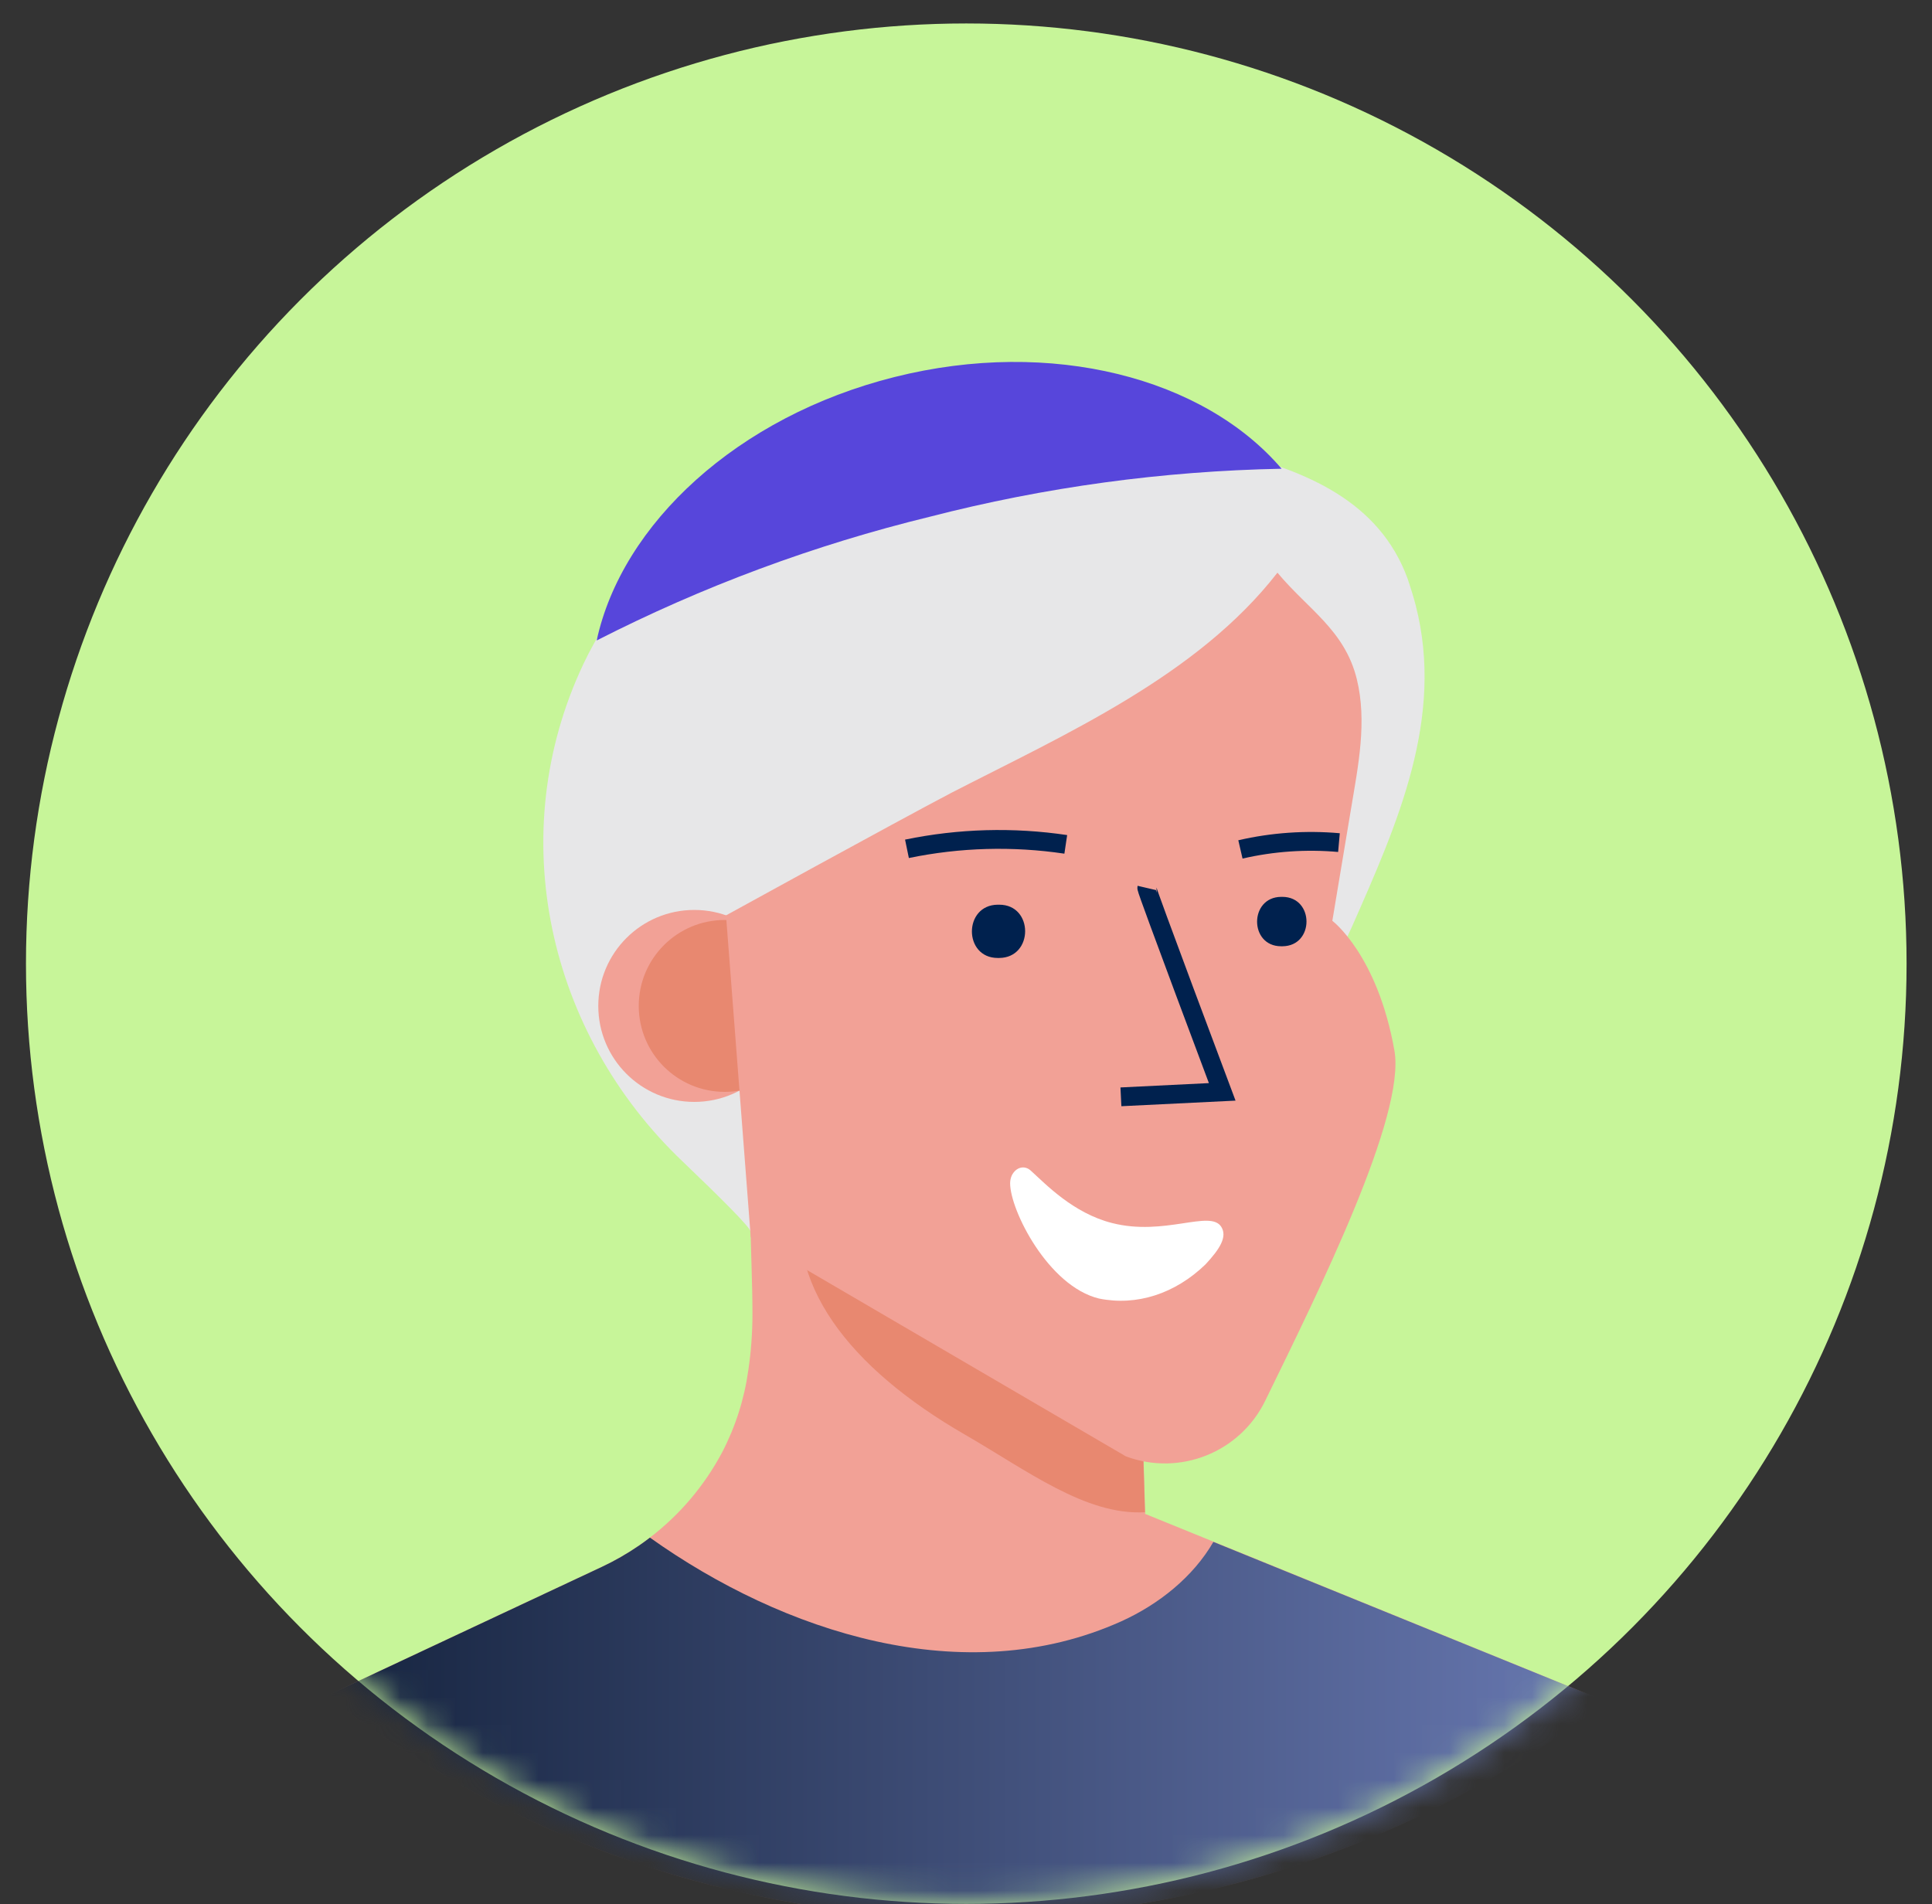 <svg width="70" height="69" viewBox="0 0 70 69" fill="none" xmlns="http://www.w3.org/2000/svg">
<rect x="0" y="0" width="70" height="69" fill="#333333" stroke="none"/>
<circle cx="35.01" cy="34.919" r="34.069" fill="#C7F599"/>
<mask id="mask0_7544_57938" style="mask-type:alpha" maskUnits="userSpaceOnUse" x="0" y="0" width="70" height="69">
<circle cx="35.011" cy="34.919" r="34.069" fill="#F59D7F"/>
</mask>
<g mask="url(#mask0_7544_57938)">
<path d="M58.179 61.65C44.504 72.18 25.428 72.096 11.846 61.446L21.801 56.779C22.275 56.556 22.73 56.295 23.162 55.998C23.292 55.908 23.423 55.814 23.548 55.715C24.632 54.886 25.523 53.833 26.163 52.628C26.647 51.699 26.968 50.694 27.112 49.656C27.212 48.984 27.262 48.307 27.263 47.628C27.263 46.458 27.2 45.288 27.188 44.116C27.179 43.467 27.173 42.818 27.167 42.17L27.576 42.375L28.64 42.925L29.133 43.009L34.837 43.979L41.203 45.063L41.396 51.609L41.459 53.749L41.49 54.789V54.856L43.965 55.863L58.179 61.65Z" fill="#F2A196"/>
<path d="M58.179 61.651C44.504 72.18 25.428 72.096 11.846 61.446L21.801 56.779C22.275 56.557 22.73 56.295 23.162 55.998C23.292 55.908 23.423 55.814 23.548 55.716C28.366 59.145 34.941 61.307 40.629 58.748C41.983 58.134 43.227 57.144 43.963 55.871L58.179 61.651Z" fill="url(#paint0_linear_7544_57938)"/>
<path d="M41.483 54.795C39.345 54.924 37.187 53.265 34.957 51.982C30.782 49.57 28.325 46.471 29.127 43.022L34.83 43.991L41.197 45.076L41.389 51.622L41.483 54.795Z" fill="#E88870"/>
<path d="M51.292 21.928C52.344 26.019 50.631 29.845 48.98 33.589C46.892 38.321 43.892 38.883 39.314 40.446C38.291 40.798 27.199 43.949 27.199 44.636C27.199 44.487 26.112 43.408 24.744 42.097C19.834 37.435 18.22 30.232 21.141 24.053C25.028 15.848 36.611 14.381 44.561 16.375C47.303 17.063 49.979 18.147 51.008 20.989C51.114 21.304 51.21 21.617 51.292 21.928Z" fill="#E7E7E8"/>
<circle cx="25.155" cy="36.45" r="3.478" fill="#F2A196"/>
<circle cx="26.257" cy="36.45" r="3.114" fill="#E88870"/>
<path d="M26.305 33.169L27.201 44.83L40.793 52.772C42.744 53.501 44.93 52.628 45.842 50.755C47.798 46.749 50.936 40.426 50.523 38.071C49.909 34.593 48.273 33.366 48.273 33.366L48.954 29.286C49.209 27.75 49.539 26.146 49.158 24.602C48.722 22.832 47.385 22.075 46.284 20.751C43.387 24.483 38.624 26.592 34.465 28.73C32.319 29.859 26.305 33.169 26.305 33.169Z" fill="#F2A196"/>
<path d="M41.55 32.175C41.534 32.244 44.283 39.564 44.283 39.564L40.613 39.744" stroke="#00214E" stroke-width="0.681"/>
<path d="M32.861 30.757C34.754 30.366 36.702 30.311 38.615 30.596" stroke="#00214E" stroke-width="0.681"/>
<path d="M44.943 30.779C46.112 30.509 47.317 30.426 48.513 30.532" stroke="#00214E" stroke-width="0.681"/>
<path d="M36.659 42.593C36.731 42.446 36.847 42.345 36.979 42.313C37.111 42.281 37.247 42.322 37.355 42.425C37.895 42.915 38.882 43.956 40.284 44.315C42.196 44.808 43.852 43.818 44.25 44.456C44.473 44.815 44.2 45.254 43.678 45.815C42.574 46.883 41.182 47.33 39.819 47.053C37.981 46.607 36.599 43.855 36.599 42.878C36.599 42.778 36.62 42.68 36.659 42.593Z" fill="white"/>
<path d="M36.205 32.782C37.455 32.782 37.455 34.701 36.205 34.712H36.15C34.902 34.712 34.902 32.793 36.15 32.782H36.205Z" fill="#00214E"/>
<path d="M46.468 32.498C47.626 32.508 47.626 34.278 46.468 34.288H46.417C45.257 34.288 45.257 32.508 46.417 32.498H46.468Z" fill="#00214E"/>
<path d="M46.435 16.985C42.133 17.067 37.856 17.65 33.69 18.724C29.505 19.744 25.454 21.249 21.619 23.208C22.532 18.987 26.711 15.092 32.409 13.662C38.106 12.232 43.628 13.697 46.435 16.985Z" fill="#5746DB"/>
</g>
<defs>
<linearGradient id="paint0_linear_7544_57938" x1="11.846" y1="69.49" x2="58.179" y2="69.49" gradientUnits="userSpaceOnUse">
<stop stop-color="#16243F"/>
<stop offset="1" stop-color="#6878B1"/>
</linearGradient>
</defs>
</svg>
